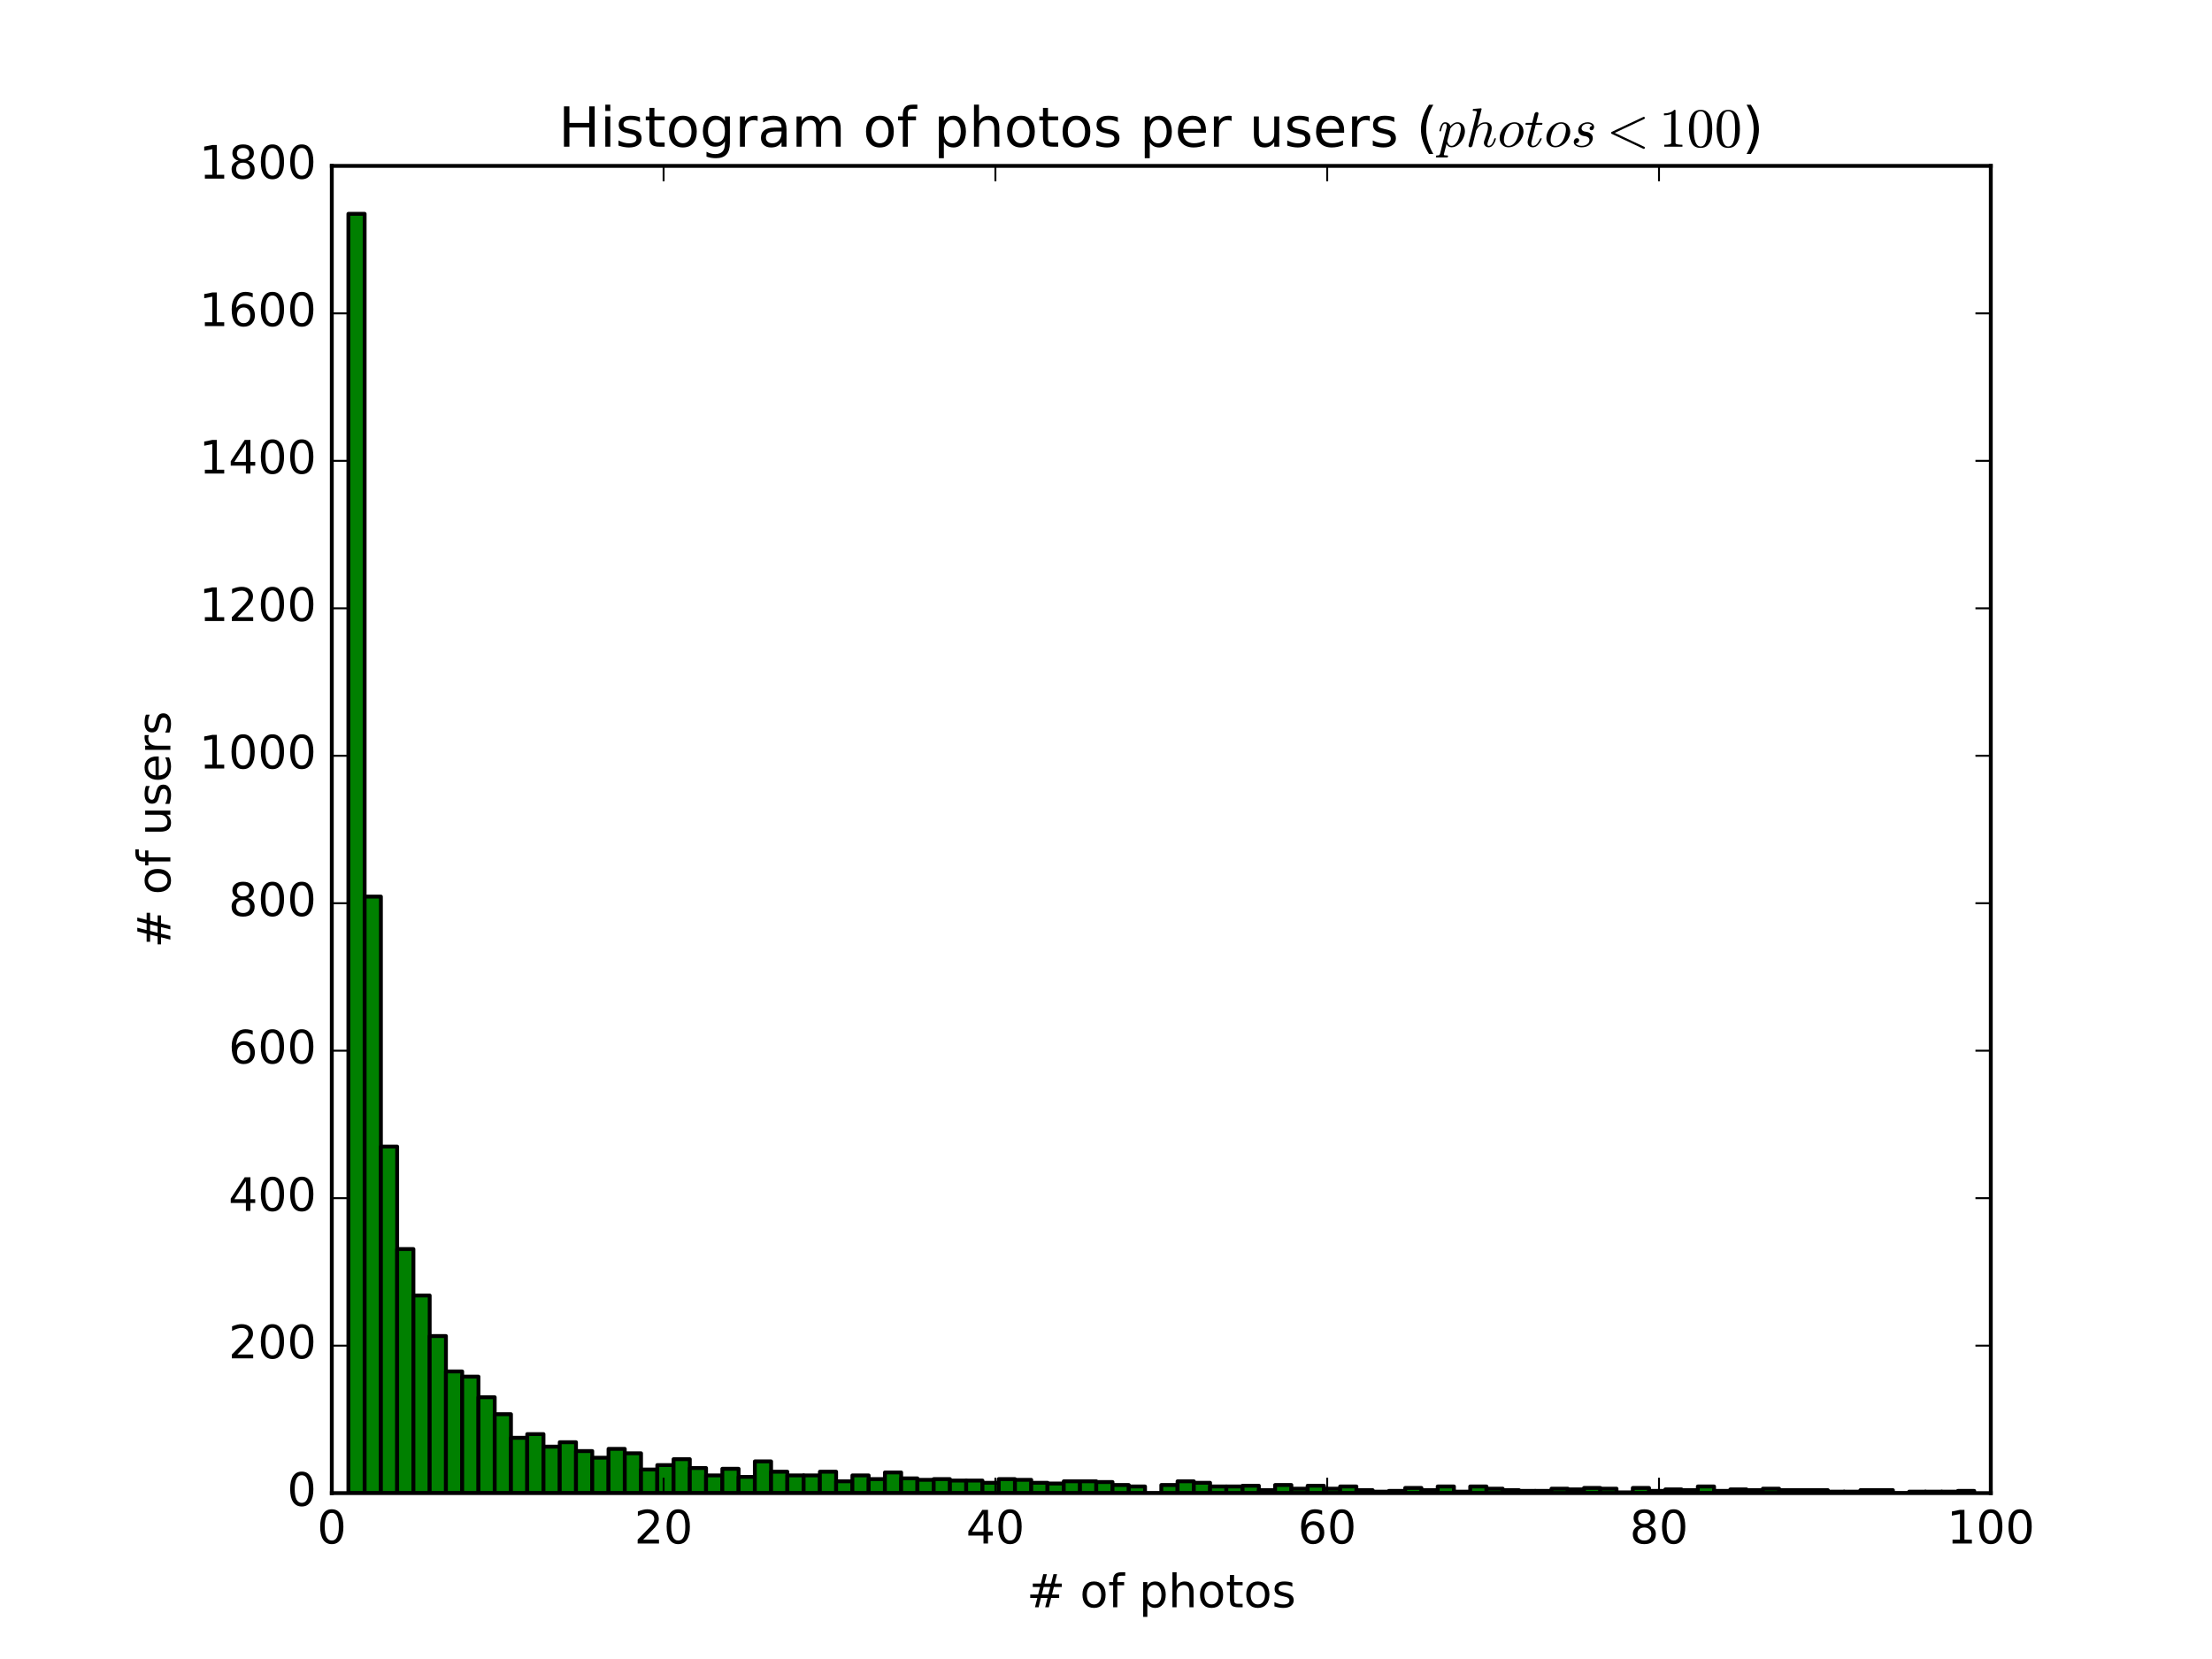 <?xml version="1.0" encoding="utf-8" standalone="no"?>
<!DOCTYPE svg PUBLIC "-//W3C//DTD SVG 1.1//EN"
  "http://www.w3.org/Graphics/SVG/1.1/DTD/svg11.dtd">
<!-- Created with matplotlib (http://matplotlib.org/) -->
<svg height="432pt" version="1.1" viewBox="0 0 576 432" width="576pt" xmlns="http://www.w3.org/2000/svg" xmlns:xlink="http://www.w3.org/1999/xlink">
 <defs>
  <style type="text/css">
*{stroke-linecap:butt;stroke-linejoin:round;stroke-miterlimit:100000;}
  </style>
 </defs>
 <g id="figure_1">
  <g id="patch_1">
   <path d="M 0 432 
L 576 432 
L 576 0 
L 0 0 
z
" style="fill:#ffffff;"/>
  </g>
  <g id="axes_1">
   <g id="patch_2">
    <path d="M 86.4 388.8 
L 518.4 388.8 
L 518.4 43.2 
L 86.4 43.2 
z
" style="fill:#ffffff;"/>
   </g>
   <g id="patch_3">
    <path clip-path="url(#p3c9c5bfeb9)" d="M 90.72 388.8 
L 94.954 388.8 
L 94.954 55.68 
L 90.72 55.68 
z
" style="fill:#008000;stroke:#000000;stroke-linejoin:miter;"/>
   </g>
   <g id="patch_4">
    <path clip-path="url(#p3c9c5bfeb9)" d="M 94.954 388.8 
L 99.187 388.8 
L 99.187 233.472 
L 94.954 233.472 
z
" style="fill:#008000;stroke:#000000;stroke-linejoin:miter;"/>
   </g>
   <g id="patch_5">
    <path clip-path="url(#p3c9c5bfeb9)" d="M 99.187 388.8 
L 103.421 388.8 
L 103.421 298.56 
L 99.187 298.56 
z
" style="fill:#008000;stroke:#000000;stroke-linejoin:miter;"/>
   </g>
   <g id="patch_6">
    <path clip-path="url(#p3c9c5bfeb9)" d="M 103.421 388.8 
L 107.654 388.8 
L 107.654 325.248 
L 103.421 325.248 
z
" style="fill:#008000;stroke:#000000;stroke-linejoin:miter;"/>
   </g>
   <g id="patch_7">
    <path clip-path="url(#p3c9c5bfeb9)" d="M 107.654 388.8 
L 111.888 388.8 
L 111.888 337.344 
L 107.654 337.344 
z
" style="fill:#008000;stroke:#000000;stroke-linejoin:miter;"/>
   </g>
   <g id="patch_8">
    <path clip-path="url(#p3c9c5bfeb9)" d="M 111.888 388.8 
L 116.122 388.8 
L 116.122 347.904 
L 111.888 347.904 
z
" style="fill:#008000;stroke:#000000;stroke-linejoin:miter;"/>
   </g>
   <g id="patch_9">
    <path clip-path="url(#p3c9c5bfeb9)" d="M 116.122 388.8 
L 120.355 388.8 
L 120.355 357.12 
L 116.122 357.12 
z
" style="fill:#008000;stroke:#000000;stroke-linejoin:miter;"/>
   </g>
   <g id="patch_10">
    <path clip-path="url(#p3c9c5bfeb9)" d="M 120.355 388.8 
L 124.589 388.8 
L 124.589 358.464 
L 120.355 358.464 
z
" style="fill:#008000;stroke:#000000;stroke-linejoin:miter;"/>
   </g>
   <g id="patch_11">
    <path clip-path="url(#p3c9c5bfeb9)" d="M 124.589 388.8 
L 128.822 388.8 
L 128.822 363.84 
L 124.589 363.84 
z
" style="fill:#008000;stroke:#000000;stroke-linejoin:miter;"/>
   </g>
   <g id="patch_12">
    <path clip-path="url(#p3c9c5bfeb9)" d="M 128.822 388.8 
L 133.056 388.8 
L 133.056 368.256 
L 128.822 368.256 
z
" style="fill:#008000;stroke:#000000;stroke-linejoin:miter;"/>
   </g>
   <g id="patch_13">
    <path clip-path="url(#p3c9c5bfeb9)" d="M 133.056 388.8 
L 137.29 388.8 
L 137.29 374.4 
L 133.056 374.4 
z
" style="fill:#008000;stroke:#000000;stroke-linejoin:miter;"/>
   </g>
   <g id="patch_14">
    <path clip-path="url(#p3c9c5bfeb9)" d="M 137.29 388.8 
L 141.523 388.8 
L 141.523 373.44 
L 137.29 373.44 
z
" style="fill:#008000;stroke:#000000;stroke-linejoin:miter;"/>
   </g>
   <g id="patch_15">
    <path clip-path="url(#p3c9c5bfeb9)" d="M 141.523 388.8 
L 145.757 388.8 
L 145.757 376.704 
L 141.523 376.704 
z
" style="fill:#008000;stroke:#000000;stroke-linejoin:miter;"/>
   </g>
   <g id="patch_16">
    <path clip-path="url(#p3c9c5bfeb9)" d="M 145.757 388.8 
L 149.99 388.8 
L 149.99 375.552 
L 145.757 375.552 
z
" style="fill:#008000;stroke:#000000;stroke-linejoin:miter;"/>
   </g>
   <g id="patch_17">
    <path clip-path="url(#p3c9c5bfeb9)" d="M 149.99 388.8 
L 154.224 388.8 
L 154.224 377.856 
L 149.99 377.856 
z
" style="fill:#008000;stroke:#000000;stroke-linejoin:miter;"/>
   </g>
   <g id="patch_18">
    <path clip-path="url(#p3c9c5bfeb9)" d="M 154.224 388.8 
L 158.458 388.8 
L 158.458 379.584 
L 154.224 379.584 
z
" style="fill:#008000;stroke:#000000;stroke-linejoin:miter;"/>
   </g>
   <g id="patch_19">
    <path clip-path="url(#p3c9c5bfeb9)" d="M 158.458 388.8 
L 162.691 388.8 
L 162.691 377.28 
L 158.458 377.28 
z
" style="fill:#008000;stroke:#000000;stroke-linejoin:miter;"/>
   </g>
   <g id="patch_20">
    <path clip-path="url(#p3c9c5bfeb9)" d="M 162.691 388.8 
L 166.925 388.8 
L 166.925 378.432 
L 162.691 378.432 
z
" style="fill:#008000;stroke:#000000;stroke-linejoin:miter;"/>
   </g>
   <g id="patch_21">
    <path clip-path="url(#p3c9c5bfeb9)" d="M 166.925 388.8 
L 171.158 388.8 
L 171.158 382.656 
L 166.925 382.656 
z
" style="fill:#008000;stroke:#000000;stroke-linejoin:miter;"/>
   </g>
   <g id="patch_22">
    <path clip-path="url(#p3c9c5bfeb9)" d="M 171.158 388.8 
L 175.392 388.8 
L 175.392 381.504 
L 171.158 381.504 
z
" style="fill:#008000;stroke:#000000;stroke-linejoin:miter;"/>
   </g>
   <g id="patch_23">
    <path clip-path="url(#p3c9c5bfeb9)" d="M 175.392 388.8 
L 179.626 388.8 
L 179.626 379.968 
L 175.392 379.968 
z
" style="fill:#008000;stroke:#000000;stroke-linejoin:miter;"/>
   </g>
   <g id="patch_24">
    <path clip-path="url(#p3c9c5bfeb9)" d="M 179.626 388.8 
L 183.859 388.8 
L 183.859 382.272 
L 179.626 382.272 
z
" style="fill:#008000;stroke:#000000;stroke-linejoin:miter;"/>
   </g>
   <g id="patch_25">
    <path clip-path="url(#p3c9c5bfeb9)" d="M 183.859 388.8 
L 188.093 388.8 
L 188.093 384.192 
L 183.859 384.192 
z
" style="fill:#008000;stroke:#000000;stroke-linejoin:miter;"/>
   </g>
   <g id="patch_26">
    <path clip-path="url(#p3c9c5bfeb9)" d="M 188.093 388.8 
L 192.326 388.8 
L 192.326 382.464 
L 188.093 382.464 
z
" style="fill:#008000;stroke:#000000;stroke-linejoin:miter;"/>
   </g>
   <g id="patch_27">
    <path clip-path="url(#p3c9c5bfeb9)" d="M 192.326 388.8 
L 196.56 388.8 
L 196.56 384.576 
L 192.326 384.576 
z
" style="fill:#008000;stroke:#000000;stroke-linejoin:miter;"/>
   </g>
   <g id="patch_28">
    <path clip-path="url(#p3c9c5bfeb9)" d="M 196.56 388.8 
L 200.794 388.8 
L 200.794 380.544 
L 196.56 380.544 
z
" style="fill:#008000;stroke:#000000;stroke-linejoin:miter;"/>
   </g>
   <g id="patch_29">
    <path clip-path="url(#p3c9c5bfeb9)" d="M 200.794 388.8 
L 205.027 388.8 
L 205.027 383.232 
L 200.794 383.232 
z
" style="fill:#008000;stroke:#000000;stroke-linejoin:miter;"/>
   </g>
   <g id="patch_30">
    <path clip-path="url(#p3c9c5bfeb9)" d="M 205.027 388.8 
L 209.261 388.8 
L 209.261 384.192 
L 205.027 384.192 
z
" style="fill:#008000;stroke:#000000;stroke-linejoin:miter;"/>
   </g>
   <g id="patch_31">
    <path clip-path="url(#p3c9c5bfeb9)" d="M 209.261 388.8 
L 213.494 388.8 
L 213.494 384.192 
L 209.261 384.192 
z
" style="fill:#008000;stroke:#000000;stroke-linejoin:miter;"/>
   </g>
   <g id="patch_32">
    <path clip-path="url(#p3c9c5bfeb9)" d="M 213.494 388.8 
L 217.728 388.8 
L 217.728 383.232 
L 213.494 383.232 
z
" style="fill:#008000;stroke:#000000;stroke-linejoin:miter;"/>
   </g>
   <g id="patch_33">
    <path clip-path="url(#p3c9c5bfeb9)" d="M 217.728 388.8 
L 221.962 388.8 
L 221.962 385.728 
L 217.728 385.728 
z
" style="fill:#008000;stroke:#000000;stroke-linejoin:miter;"/>
   </g>
   <g id="patch_34">
    <path clip-path="url(#p3c9c5bfeb9)" d="M 221.962 388.8 
L 226.195 388.8 
L 226.195 384.192 
L 221.962 384.192 
z
" style="fill:#008000;stroke:#000000;stroke-linejoin:miter;"/>
   </g>
   <g id="patch_35">
    <path clip-path="url(#p3c9c5bfeb9)" d="M 226.195 388.8 
L 230.429 388.8 
L 230.429 385.152 
L 226.195 385.152 
z
" style="fill:#008000;stroke:#000000;stroke-linejoin:miter;"/>
   </g>
   <g id="patch_36">
    <path clip-path="url(#p3c9c5bfeb9)" d="M 230.429 388.8 
L 234.662 388.8 
L 234.662 383.424 
L 230.429 383.424 
z
" style="fill:#008000;stroke:#000000;stroke-linejoin:miter;"/>
   </g>
   <g id="patch_37">
    <path clip-path="url(#p3c9c5bfeb9)" d="M 234.662 388.8 
L 238.896 388.8 
L 238.896 384.96 
L 234.662 384.96 
z
" style="fill:#008000;stroke:#000000;stroke-linejoin:miter;"/>
   </g>
   <g id="patch_38">
    <path clip-path="url(#p3c9c5bfeb9)" d="M 238.896 388.8 
L 243.13 388.8 
L 243.13 385.344 
L 238.896 385.344 
z
" style="fill:#008000;stroke:#000000;stroke-linejoin:miter;"/>
   </g>
   <g id="patch_39">
    <path clip-path="url(#p3c9c5bfeb9)" d="M 243.13 388.8 
L 247.363 388.8 
L 247.363 385.152 
L 243.13 385.152 
z
" style="fill:#008000;stroke:#000000;stroke-linejoin:miter;"/>
   </g>
   <g id="patch_40">
    <path clip-path="url(#p3c9c5bfeb9)" d="M 247.363 388.8 
L 251.597 388.8 
L 251.597 385.536 
L 247.363 385.536 
z
" style="fill:#008000;stroke:#000000;stroke-linejoin:miter;"/>
   </g>
   <g id="patch_41">
    <path clip-path="url(#p3c9c5bfeb9)" d="M 251.597 388.8 
L 255.83 388.8 
L 255.83 385.536 
L 251.597 385.536 
z
" style="fill:#008000;stroke:#000000;stroke-linejoin:miter;"/>
   </g>
   <g id="patch_42">
    <path clip-path="url(#p3c9c5bfeb9)" d="M 255.83 388.8 
L 260.064 388.8 
L 260.064 386.112 
L 255.83 386.112 
z
" style="fill:#008000;stroke:#000000;stroke-linejoin:miter;"/>
   </g>
   <g id="patch_43">
    <path clip-path="url(#p3c9c5bfeb9)" d="M 260.064 388.8 
L 264.298 388.8 
L 264.298 385.152 
L 260.064 385.152 
z
" style="fill:#008000;stroke:#000000;stroke-linejoin:miter;"/>
   </g>
   <g id="patch_44">
    <path clip-path="url(#p3c9c5bfeb9)" d="M 264.298 388.8 
L 268.531 388.8 
L 268.531 385.344 
L 264.298 385.344 
z
" style="fill:#008000;stroke:#000000;stroke-linejoin:miter;"/>
   </g>
   <g id="patch_45">
    <path clip-path="url(#p3c9c5bfeb9)" d="M 268.531 388.8 
L 272.765 388.8 
L 272.765 386.112 
L 268.531 386.112 
z
" style="fill:#008000;stroke:#000000;stroke-linejoin:miter;"/>
   </g>
   <g id="patch_46">
    <path clip-path="url(#p3c9c5bfeb9)" d="M 272.765 388.8 
L 276.998 388.8 
L 276.998 386.304 
L 272.765 386.304 
z
" style="fill:#008000;stroke:#000000;stroke-linejoin:miter;"/>
   </g>
   <g id="patch_47">
    <path clip-path="url(#p3c9c5bfeb9)" d="M 276.998 388.8 
L 281.232 388.8 
L 281.232 385.728 
L 276.998 385.728 
z
" style="fill:#008000;stroke:#000000;stroke-linejoin:miter;"/>
   </g>
   <g id="patch_48">
    <path clip-path="url(#p3c9c5bfeb9)" d="M 281.232 388.8 
L 285.466 388.8 
L 285.466 385.728 
L 281.232 385.728 
z
" style="fill:#008000;stroke:#000000;stroke-linejoin:miter;"/>
   </g>
   <g id="patch_49">
    <path clip-path="url(#p3c9c5bfeb9)" d="M 285.466 388.8 
L 289.699 388.8 
L 289.699 385.92 
L 285.466 385.92 
z
" style="fill:#008000;stroke:#000000;stroke-linejoin:miter;"/>
   </g>
   <g id="patch_50">
    <path clip-path="url(#p3c9c5bfeb9)" d="M 289.699 388.8 
L 293.933 388.8 
L 293.933 386.688 
L 289.699 386.688 
z
" style="fill:#008000;stroke:#000000;stroke-linejoin:miter;"/>
   </g>
   <g id="patch_51">
    <path clip-path="url(#p3c9c5bfeb9)" d="M 293.933 388.8 
L 298.166 388.8 
L 298.166 387.072 
L 293.933 387.072 
z
" style="fill:#008000;stroke:#000000;stroke-linejoin:miter;"/>
   </g>
   <g id="patch_52">
    <path clip-path="url(#p3c9c5bfeb9)" d="M 298.166 388.8 
L 302.4 388.8 
L 302.4 388.8 
L 298.166 388.8 
z
" style="fill:#008000;stroke:#000000;stroke-linejoin:miter;"/>
   </g>
   <g id="patch_53">
    <path clip-path="url(#p3c9c5bfeb9)" d="M 302.4 388.8 
L 306.634 388.8 
L 306.634 386.688 
L 302.4 386.688 
z
" style="fill:#008000;stroke:#000000;stroke-linejoin:miter;"/>
   </g>
   <g id="patch_54">
    <path clip-path="url(#p3c9c5bfeb9)" d="M 306.634 388.8 
L 310.867 388.8 
L 310.867 385.728 
L 306.634 385.728 
z
" style="fill:#008000;stroke:#000000;stroke-linejoin:miter;"/>
   </g>
   <g id="patch_55">
    <path clip-path="url(#p3c9c5bfeb9)" d="M 310.867 388.8 
L 315.101 388.8 
L 315.101 386.112 
L 310.867 386.112 
z
" style="fill:#008000;stroke:#000000;stroke-linejoin:miter;"/>
   </g>
   <g id="patch_56">
    <path clip-path="url(#p3c9c5bfeb9)" d="M 315.101 388.8 
L 319.334 388.8 
L 319.334 387.072 
L 315.101 387.072 
z
" style="fill:#008000;stroke:#000000;stroke-linejoin:miter;"/>
   </g>
   <g id="patch_57">
    <path clip-path="url(#p3c9c5bfeb9)" d="M 319.334 388.8 
L 323.568 388.8 
L 323.568 387.072 
L 319.334 387.072 
z
" style="fill:#008000;stroke:#000000;stroke-linejoin:miter;"/>
   </g>
   <g id="patch_58">
    <path clip-path="url(#p3c9c5bfeb9)" d="M 323.568 388.8 
L 327.802 388.8 
L 327.802 386.88 
L 323.568 386.88 
z
" style="fill:#008000;stroke:#000000;stroke-linejoin:miter;"/>
   </g>
   <g id="patch_59">
    <path clip-path="url(#p3c9c5bfeb9)" d="M 327.802 388.8 
L 332.035 388.8 
L 332.035 388.032 
L 327.802 388.032 
z
" style="fill:#008000;stroke:#000000;stroke-linejoin:miter;"/>
   </g>
   <g id="patch_60">
    <path clip-path="url(#p3c9c5bfeb9)" d="M 332.035 388.8 
L 336.269 388.8 
L 336.269 386.688 
L 332.035 386.688 
z
" style="fill:#008000;stroke:#000000;stroke-linejoin:miter;"/>
   </g>
   <g id="patch_61">
    <path clip-path="url(#p3c9c5bfeb9)" d="M 336.269 388.8 
L 340.502 388.8 
L 340.502 387.648 
L 336.269 387.648 
z
" style="fill:#008000;stroke:#000000;stroke-linejoin:miter;"/>
   </g>
   <g id="patch_62">
    <path clip-path="url(#p3c9c5bfeb9)" d="M 340.502 388.8 
L 344.736 388.8 
L 344.736 386.88 
L 340.502 386.88 
z
" style="fill:#008000;stroke:#000000;stroke-linejoin:miter;"/>
   </g>
   <g id="patch_63">
    <path clip-path="url(#p3c9c5bfeb9)" d="M 344.736 388.8 
L 348.97 388.8 
L 348.97 387.648 
L 344.736 387.648 
z
" style="fill:#008000;stroke:#000000;stroke-linejoin:miter;"/>
   </g>
   <g id="patch_64">
    <path clip-path="url(#p3c9c5bfeb9)" d="M 348.97 388.8 
L 353.203 388.8 
L 353.203 387.072 
L 348.97 387.072 
z
" style="fill:#008000;stroke:#000000;stroke-linejoin:miter;"/>
   </g>
   <g id="patch_65">
    <path clip-path="url(#p3c9c5bfeb9)" d="M 353.203 388.8 
L 357.437 388.8 
L 357.437 388.032 
L 353.203 388.032 
z
" style="fill:#008000;stroke:#000000;stroke-linejoin:miter;"/>
   </g>
   <g id="patch_66">
    <path clip-path="url(#p3c9c5bfeb9)" d="M 357.437 388.8 
L 361.67 388.8 
L 361.67 388.416 
L 357.437 388.416 
z
" style="fill:#008000;stroke:#000000;stroke-linejoin:miter;"/>
   </g>
   <g id="patch_67">
    <path clip-path="url(#p3c9c5bfeb9)" d="M 361.67 388.8 
L 365.904 388.8 
L 365.904 388.224 
L 361.67 388.224 
z
" style="fill:#008000;stroke:#000000;stroke-linejoin:miter;"/>
   </g>
   <g id="patch_68">
    <path clip-path="url(#p3c9c5bfeb9)" d="M 365.904 388.8 
L 370.138 388.8 
L 370.138 387.456 
L 365.904 387.456 
z
" style="fill:#008000;stroke:#000000;stroke-linejoin:miter;"/>
   </g>
   <g id="patch_69">
    <path clip-path="url(#p3c9c5bfeb9)" d="M 370.138 388.8 
L 374.371 388.8 
L 374.371 388.032 
L 370.138 388.032 
z
" style="fill:#008000;stroke:#000000;stroke-linejoin:miter;"/>
   </g>
   <g id="patch_70">
    <path clip-path="url(#p3c9c5bfeb9)" d="M 374.371 388.8 
L 378.605 388.8 
L 378.605 387.072 
L 374.371 387.072 
z
" style="fill:#008000;stroke:#000000;stroke-linejoin:miter;"/>
   </g>
   <g id="patch_71">
    <path clip-path="url(#p3c9c5bfeb9)" d="M 378.605 388.8 
L 382.838 388.8 
L 382.838 388.416 
L 378.605 388.416 
z
" style="fill:#008000;stroke:#000000;stroke-linejoin:miter;"/>
   </g>
   <g id="patch_72">
    <path clip-path="url(#p3c9c5bfeb9)" d="M 382.838 388.8 
L 387.072 388.8 
L 387.072 387.072 
L 382.838 387.072 
z
" style="fill:#008000;stroke:#000000;stroke-linejoin:miter;"/>
   </g>
   <g id="patch_73">
    <path clip-path="url(#p3c9c5bfeb9)" d="M 387.072 388.8 
L 391.306 388.8 
L 391.306 387.648 
L 387.072 387.648 
z
" style="fill:#008000;stroke:#000000;stroke-linejoin:miter;"/>
   </g>
   <g id="patch_74">
    <path clip-path="url(#p3c9c5bfeb9)" d="M 391.306 388.8 
L 395.539 388.8 
L 395.539 388.032 
L 391.306 388.032 
z
" style="fill:#008000;stroke:#000000;stroke-linejoin:miter;"/>
   </g>
   <g id="patch_75">
    <path clip-path="url(#p3c9c5bfeb9)" d="M 395.539 388.8 
L 399.773 388.8 
L 399.773 388.224 
L 395.539 388.224 
z
" style="fill:#008000;stroke:#000000;stroke-linejoin:miter;"/>
   </g>
   <g id="patch_76">
    <path clip-path="url(#p3c9c5bfeb9)" d="M 399.773 388.8 
L 404.006 388.8 
L 404.006 388.224 
L 399.773 388.224 
z
" style="fill:#008000;stroke:#000000;stroke-linejoin:miter;"/>
   </g>
   <g id="patch_77">
    <path clip-path="url(#p3c9c5bfeb9)" d="M 404.006 388.8 
L 408.24 388.8 
L 408.24 387.648 
L 404.006 387.648 
z
" style="fill:#008000;stroke:#000000;stroke-linejoin:miter;"/>
   </g>
   <g id="patch_78">
    <path clip-path="url(#p3c9c5bfeb9)" d="M 408.24 388.8 
L 412.474 388.8 
L 412.474 387.84 
L 408.24 387.84 
z
" style="fill:#008000;stroke:#000000;stroke-linejoin:miter;"/>
   </g>
   <g id="patch_79">
    <path clip-path="url(#p3c9c5bfeb9)" d="M 412.474 388.8 
L 416.707 388.8 
L 416.707 387.456 
L 412.474 387.456 
z
" style="fill:#008000;stroke:#000000;stroke-linejoin:miter;"/>
   </g>
   <g id="patch_80">
    <path clip-path="url(#p3c9c5bfeb9)" d="M 416.707 388.8 
L 420.941 388.8 
L 420.941 387.648 
L 416.707 387.648 
z
" style="fill:#008000;stroke:#000000;stroke-linejoin:miter;"/>
   </g>
   <g id="patch_81">
    <path clip-path="url(#p3c9c5bfeb9)" d="M 420.941 388.8 
L 425.174 388.8 
L 425.174 388.608 
L 420.941 388.608 
z
" style="fill:#008000;stroke:#000000;stroke-linejoin:miter;"/>
   </g>
   <g id="patch_82">
    <path clip-path="url(#p3c9c5bfeb9)" d="M 425.174 388.8 
L 429.408 388.8 
L 429.408 387.456 
L 425.174 387.456 
z
" style="fill:#008000;stroke:#000000;stroke-linejoin:miter;"/>
   </g>
   <g id="patch_83">
    <path clip-path="url(#p3c9c5bfeb9)" d="M 429.408 388.8 
L 433.642 388.8 
L 433.642 388.224 
L 429.408 388.224 
z
" style="fill:#008000;stroke:#000000;stroke-linejoin:miter;"/>
   </g>
   <g id="patch_84">
    <path clip-path="url(#p3c9c5bfeb9)" d="M 433.642 388.8 
L 437.875 388.8 
L 437.875 387.84 
L 433.642 387.84 
z
" style="fill:#008000;stroke:#000000;stroke-linejoin:miter;"/>
   </g>
   <g id="patch_85">
    <path clip-path="url(#p3c9c5bfeb9)" d="M 437.875 388.8 
L 442.109 388.8 
L 442.109 388.032 
L 437.875 388.032 
z
" style="fill:#008000;stroke:#000000;stroke-linejoin:miter;"/>
   </g>
   <g id="patch_86">
    <path clip-path="url(#p3c9c5bfeb9)" d="M 442.109 388.8 
L 446.342 388.8 
L 446.342 387.072 
L 442.109 387.072 
z
" style="fill:#008000;stroke:#000000;stroke-linejoin:miter;"/>
   </g>
   <g id="patch_87">
    <path clip-path="url(#p3c9c5bfeb9)" d="M 446.342 388.8 
L 450.576 388.8 
L 450.576 388.224 
L 446.342 388.224 
z
" style="fill:#008000;stroke:#000000;stroke-linejoin:miter;"/>
   </g>
   <g id="patch_88">
    <path clip-path="url(#p3c9c5bfeb9)" d="M 450.576 388.8 
L 454.81 388.8 
L 454.81 387.84 
L 450.576 387.84 
z
" style="fill:#008000;stroke:#000000;stroke-linejoin:miter;"/>
   </g>
   <g id="patch_89">
    <path clip-path="url(#p3c9c5bfeb9)" d="M 454.81 388.8 
L 459.043 388.8 
L 459.043 388.032 
L 454.81 388.032 
z
" style="fill:#008000;stroke:#000000;stroke-linejoin:miter;"/>
   </g>
   <g id="patch_90">
    <path clip-path="url(#p3c9c5bfeb9)" d="M 459.043 388.8 
L 463.277 388.8 
L 463.277 387.648 
L 459.043 387.648 
z
" style="fill:#008000;stroke:#000000;stroke-linejoin:miter;"/>
   </g>
   <g id="patch_91">
    <path clip-path="url(#p3c9c5bfeb9)" d="M 463.277 388.8 
L 467.51 388.8 
L 467.51 388.032 
L 463.277 388.032 
z
" style="fill:#008000;stroke:#000000;stroke-linejoin:miter;"/>
   </g>
   <g id="patch_92">
    <path clip-path="url(#p3c9c5bfeb9)" d="M 467.51 388.8 
L 471.744 388.8 
L 471.744 388.032 
L 467.51 388.032 
z
" style="fill:#008000;stroke:#000000;stroke-linejoin:miter;"/>
   </g>
   <g id="patch_93">
    <path clip-path="url(#p3c9c5bfeb9)" d="M 471.744 388.8 
L 475.978 388.8 
L 475.978 388.032 
L 471.744 388.032 
z
" style="fill:#008000;stroke:#000000;stroke-linejoin:miter;"/>
   </g>
   <g id="patch_94">
    <path clip-path="url(#p3c9c5bfeb9)" d="M 475.978 388.8 
L 480.211 388.8 
L 480.211 388.416 
L 475.978 388.416 
z
" style="fill:#008000;stroke:#000000;stroke-linejoin:miter;"/>
   </g>
   <g id="patch_95">
    <path clip-path="url(#p3c9c5bfeb9)" d="M 480.211 388.8 
L 484.445 388.8 
L 484.445 388.416 
L 480.211 388.416 
z
" style="fill:#008000;stroke:#000000;stroke-linejoin:miter;"/>
   </g>
   <g id="patch_96">
    <path clip-path="url(#p3c9c5bfeb9)" d="M 484.445 388.8 
L 488.678 388.8 
L 488.678 388.032 
L 484.445 388.032 
z
" style="fill:#008000;stroke:#000000;stroke-linejoin:miter;"/>
   </g>
   <g id="patch_97">
    <path clip-path="url(#p3c9c5bfeb9)" d="M 488.678 388.8 
L 492.912 388.8 
L 492.912 388.032 
L 488.678 388.032 
z
" style="fill:#008000;stroke:#000000;stroke-linejoin:miter;"/>
   </g>
   <g id="patch_98">
    <path clip-path="url(#p3c9c5bfeb9)" d="M 492.912 388.8 
L 497.146 388.8 
L 497.146 388.8 
L 492.912 388.8 
z
" style="fill:#008000;stroke:#000000;stroke-linejoin:miter;"/>
   </g>
   <g id="patch_99">
    <path clip-path="url(#p3c9c5bfeb9)" d="M 497.146 388.8 
L 501.379 388.8 
L 501.379 388.416 
L 497.146 388.416 
z
" style="fill:#008000;stroke:#000000;stroke-linejoin:miter;"/>
   </g>
   <g id="patch_100">
    <path clip-path="url(#p3c9c5bfeb9)" d="M 501.379 388.8 
L 505.613 388.8 
L 505.613 388.416 
L 501.379 388.416 
z
" style="fill:#008000;stroke:#000000;stroke-linejoin:miter;"/>
   </g>
   <g id="patch_101">
    <path clip-path="url(#p3c9c5bfeb9)" d="M 505.613 388.8 
L 509.846 388.8 
L 509.846 388.416 
L 505.613 388.416 
z
" style="fill:#008000;stroke:#000000;stroke-linejoin:miter;"/>
   </g>
   <g id="patch_102">
    <path clip-path="url(#p3c9c5bfeb9)" d="M 509.846 388.8 
L 514.08 388.8 
L 514.08 388.224 
L 509.846 388.224 
z
" style="fill:#008000;stroke:#000000;stroke-linejoin:miter;"/>
   </g>
   <g id="patch_103">
    <path d="M 518.4 388.8 
L 518.4 43.2 
" style="fill:none;stroke:#000000;stroke-linecap:square;stroke-linejoin:miter;"/>
   </g>
   <g id="patch_104">
    <path d="M 86.4 43.2 
L 518.4 43.2 
" style="fill:none;stroke:#000000;stroke-linecap:square;stroke-linejoin:miter;"/>
   </g>
   <g id="patch_105">
    <path d="M 86.4 388.8 
L 86.4 43.2 
" style="fill:none;stroke:#000000;stroke-linecap:square;stroke-linejoin:miter;"/>
   </g>
   <g id="patch_106">
    <path d="M 86.4 388.8 
L 518.4 388.8 
" style="fill:none;stroke:#000000;stroke-linecap:square;stroke-linejoin:miter;"/>
   </g>
   <g id="matplotlib.axis_1">
    <g id="xtick_1">
     <g id="line2d_1">
      <defs>
       <path d="M 0 0 
L 0 -4 
" id="mc0be11e7e9" style="stroke:#000000;stroke-width:0.5;"/>
      </defs>
      <g>
       <use style="stroke:#000000;stroke-width:0.5;" x="86.4" xlink:href="#mc0be11e7e9" y="388.8"/>
      </g>
     </g>
     <g id="line2d_2">
      <defs>
       <path d="M 0 0 
L 0 4 
" id="mf539ebfd21" style="stroke:#000000;stroke-width:0.5;"/>
      </defs>
      <g>
       <use style="stroke:#000000;stroke-width:0.5;" x="86.4" xlink:href="#mf539ebfd21" y="43.2"/>
      </g>
     </g>
     <g id="text_1">
      <!-- 0 -->
      <defs>
       <path d="M 31.781 66.406 
Q 24.172 66.406 20.328 58.906 
Q 16.5 51.422 16.5 36.375 
Q 16.5 21.391 20.328 13.891 
Q 24.172 6.391 31.781 6.391 
Q 39.453 6.391 43.281 13.891 
Q 47.125 21.391 47.125 36.375 
Q 47.125 51.422 43.281 58.906 
Q 39.453 66.406 31.781 66.406 
M 31.781 74.219 
Q 44.047 74.219 50.516 64.516 
Q 56.984 54.828 56.984 36.375 
Q 56.984 17.969 50.516 8.266 
Q 44.047 -1.422 31.781 -1.422 
Q 19.531 -1.422 13.062 8.266 
Q 6.594 17.969 6.594 36.375 
Q 6.594 54.828 13.062 64.516 
Q 19.531 74.219 31.781 74.219 
" id="BitstreamVeraSans-Roman-30"/>
      </defs>
      <g transform="translate(82.582 401.918)scale(0.12 -0.12)">
       <use xlink:href="#BitstreamVeraSans-Roman-30"/>
      </g>
     </g>
    </g>
    <g id="xtick_2">
     <g id="line2d_3">
      <g>
       <use style="stroke:#000000;stroke-width:0.5;" x="172.8" xlink:href="#mc0be11e7e9" y="388.8"/>
      </g>
     </g>
     <g id="line2d_4">
      <g>
       <use style="stroke:#000000;stroke-width:0.5;" x="172.8" xlink:href="#mf539ebfd21" y="43.2"/>
      </g>
     </g>
     <g id="text_2">
      <!-- 20 -->
      <defs>
       <path d="M 19.188 8.297 
L 53.609 8.297 
L 53.609 0 
L 7.328 0 
L 7.328 8.297 
Q 12.938 14.109 22.625 23.891 
Q 32.328 33.688 34.812 36.531 
Q 39.547 41.844 41.422 45.531 
Q 43.312 49.219 43.312 52.781 
Q 43.312 58.594 39.234 62.25 
Q 35.156 65.922 28.609 65.922 
Q 23.969 65.922 18.812 64.312 
Q 13.672 62.703 7.812 59.422 
L 7.812 69.391 
Q 13.766 71.781 18.938 73 
Q 24.125 74.219 28.422 74.219 
Q 39.75 74.219 46.484 68.547 
Q 53.219 62.891 53.219 53.422 
Q 53.219 48.922 51.531 44.891 
Q 49.859 40.875 45.406 35.406 
Q 44.188 33.984 37.641 27.219 
Q 31.109 20.453 19.188 8.297 
" id="BitstreamVeraSans-Roman-32"/>
      </defs>
      <g transform="translate(165.165 401.918)scale(0.12 -0.12)">
       <use xlink:href="#BitstreamVeraSans-Roman-32"/>
       <use x="63.623" xlink:href="#BitstreamVeraSans-Roman-30"/>
      </g>
     </g>
    </g>
    <g id="xtick_3">
     <g id="line2d_5">
      <g>
       <use style="stroke:#000000;stroke-width:0.5;" x="259.2" xlink:href="#mc0be11e7e9" y="388.8"/>
      </g>
     </g>
     <g id="line2d_6">
      <g>
       <use style="stroke:#000000;stroke-width:0.5;" x="259.2" xlink:href="#mf539ebfd21" y="43.2"/>
      </g>
     </g>
     <g id="text_3">
      <!-- 40 -->
      <defs>
       <path d="M 37.797 64.312 
L 12.891 25.391 
L 37.797 25.391 
z
M 35.203 72.906 
L 47.609 72.906 
L 47.609 25.391 
L 58.016 25.391 
L 58.016 17.188 
L 47.609 17.188 
L 47.609 0 
L 37.797 0 
L 37.797 17.188 
L 4.891 17.188 
L 4.891 26.703 
z
" id="BitstreamVeraSans-Roman-34"/>
      </defs>
      <g transform="translate(251.565 401.918)scale(0.12 -0.12)">
       <use xlink:href="#BitstreamVeraSans-Roman-34"/>
       <use x="63.623" xlink:href="#BitstreamVeraSans-Roman-30"/>
      </g>
     </g>
    </g>
    <g id="xtick_4">
     <g id="line2d_7">
      <g>
       <use style="stroke:#000000;stroke-width:0.5;" x="345.6" xlink:href="#mc0be11e7e9" y="388.8"/>
      </g>
     </g>
     <g id="line2d_8">
      <g>
       <use style="stroke:#000000;stroke-width:0.5;" x="345.6" xlink:href="#mf539ebfd21" y="43.2"/>
      </g>
     </g>
     <g id="text_4">
      <!-- 60 -->
      <defs>
       <path d="M 33.016 40.375 
Q 26.375 40.375 22.484 35.828 
Q 18.609 31.297 18.609 23.391 
Q 18.609 15.531 22.484 10.953 
Q 26.375 6.391 33.016 6.391 
Q 39.656 6.391 43.531 10.953 
Q 47.406 15.531 47.406 23.391 
Q 47.406 31.297 43.531 35.828 
Q 39.656 40.375 33.016 40.375 
M 52.594 71.297 
L 52.594 62.312 
Q 48.875 64.062 45.094 64.984 
Q 41.312 65.922 37.594 65.922 
Q 27.828 65.922 22.672 59.328 
Q 17.531 52.734 16.797 39.406 
Q 19.672 43.656 24.016 45.922 
Q 28.375 48.188 33.594 48.188 
Q 44.578 48.188 50.953 41.516 
Q 57.328 34.859 57.328 23.391 
Q 57.328 12.156 50.688 5.359 
Q 44.047 -1.422 33.016 -1.422 
Q 20.359 -1.422 13.672 8.266 
Q 6.984 17.969 6.984 36.375 
Q 6.984 53.656 15.188 63.938 
Q 23.391 74.219 37.203 74.219 
Q 40.922 74.219 44.703 73.484 
Q 48.484 72.75 52.594 71.297 
" id="BitstreamVeraSans-Roman-36"/>
      </defs>
      <g transform="translate(337.965 401.918)scale(0.12 -0.12)">
       <use xlink:href="#BitstreamVeraSans-Roman-36"/>
       <use x="63.623" xlink:href="#BitstreamVeraSans-Roman-30"/>
      </g>
     </g>
    </g>
    <g id="xtick_5">
     <g id="line2d_9">
      <g>
       <use style="stroke:#000000;stroke-width:0.5;" x="432.0" xlink:href="#mc0be11e7e9" y="388.8"/>
      </g>
     </g>
     <g id="line2d_10">
      <g>
       <use style="stroke:#000000;stroke-width:0.5;" x="432.0" xlink:href="#mf539ebfd21" y="43.2"/>
      </g>
     </g>
     <g id="text_5">
      <!-- 80 -->
      <defs>
       <path d="M 31.781 34.625 
Q 24.75 34.625 20.719 30.859 
Q 16.703 27.094 16.703 20.516 
Q 16.703 13.922 20.719 10.156 
Q 24.75 6.391 31.781 6.391 
Q 38.812 6.391 42.859 10.172 
Q 46.922 13.969 46.922 20.516 
Q 46.922 27.094 42.891 30.859 
Q 38.875 34.625 31.781 34.625 
M 21.922 38.812 
Q 15.578 40.375 12.031 44.719 
Q 8.5 49.078 8.5 55.328 
Q 8.5 64.062 14.719 69.141 
Q 20.953 74.219 31.781 74.219 
Q 42.672 74.219 48.875 69.141 
Q 55.078 64.062 55.078 55.328 
Q 55.078 49.078 51.531 44.719 
Q 48 40.375 41.703 38.812 
Q 48.828 37.156 52.797 32.312 
Q 56.781 27.484 56.781 20.516 
Q 56.781 9.906 50.312 4.234 
Q 43.844 -1.422 31.781 -1.422 
Q 19.734 -1.422 13.25 4.234 
Q 6.781 9.906 6.781 20.516 
Q 6.781 27.484 10.781 32.312 
Q 14.797 37.156 21.922 38.812 
M 18.312 54.391 
Q 18.312 48.734 21.844 45.562 
Q 25.391 42.391 31.781 42.391 
Q 38.141 42.391 41.719 45.562 
Q 45.312 48.734 45.312 54.391 
Q 45.312 60.062 41.719 63.234 
Q 38.141 66.406 31.781 66.406 
Q 25.391 66.406 21.844 63.234 
Q 18.312 60.062 18.312 54.391 
" id="BitstreamVeraSans-Roman-38"/>
      </defs>
      <g transform="translate(424.365 401.918)scale(0.12 -0.12)">
       <use xlink:href="#BitstreamVeraSans-Roman-38"/>
       <use x="63.623" xlink:href="#BitstreamVeraSans-Roman-30"/>
      </g>
     </g>
    </g>
    <g id="xtick_6">
     <g id="line2d_11">
      <g>
       <use style="stroke:#000000;stroke-width:0.5;" x="518.4" xlink:href="#mc0be11e7e9" y="388.8"/>
      </g>
     </g>
     <g id="line2d_12">
      <g>
       <use style="stroke:#000000;stroke-width:0.5;" x="518.4" xlink:href="#mf539ebfd21" y="43.2"/>
      </g>
     </g>
     <g id="text_6">
      <!-- 100 -->
      <defs>
       <path d="M 12.406 8.297 
L 28.516 8.297 
L 28.516 63.922 
L 10.984 60.406 
L 10.984 69.391 
L 28.422 72.906 
L 38.281 72.906 
L 38.281 8.297 
L 54.391 8.297 
L 54.391 0 
L 12.406 0 
z
" id="BitstreamVeraSans-Roman-31"/>
      </defs>
      <g transform="translate(506.947 401.918)scale(0.12 -0.12)">
       <use xlink:href="#BitstreamVeraSans-Roman-31"/>
       <use x="63.623" xlink:href="#BitstreamVeraSans-Roman-30"/>
       <use x="127.246" xlink:href="#BitstreamVeraSans-Roman-30"/>
      </g>
     </g>
    </g>
    <g id="text_7">
     <!-- # of photos -->
     <defs>
      <path d="M 18.312 70.219 
L 18.312 54.688 
L 36.812 54.688 
L 36.812 47.703 
L 18.312 47.703 
L 18.312 18.016 
Q 18.312 11.328 20.141 9.422 
Q 21.969 7.516 27.594 7.516 
L 36.812 7.516 
L 36.812 0 
L 27.594 0 
Q 17.188 0 13.234 3.875 
Q 9.281 7.766 9.281 18.016 
L 9.281 47.703 
L 2.688 47.703 
L 2.688 54.688 
L 9.281 54.688 
L 9.281 70.219 
z
" id="BitstreamVeraSans-Roman-74"/>
      <path d="M 37.109 75.984 
L 37.109 68.5 
L 28.516 68.5 
Q 23.688 68.5 21.797 66.547 
Q 19.922 64.594 19.922 59.516 
L 19.922 54.688 
L 34.719 54.688 
L 34.719 47.703 
L 19.922 47.703 
L 19.922 0 
L 10.891 0 
L 10.891 47.703 
L 2.297 47.703 
L 2.297 54.688 
L 10.891 54.688 
L 10.891 58.5 
Q 10.891 67.625 15.141 71.797 
Q 19.391 75.984 28.609 75.984 
z
" id="BitstreamVeraSans-Roman-66"/>
      <path d="M 44.281 53.078 
L 44.281 44.578 
Q 40.484 46.531 36.375 47.5 
Q 32.281 48.484 27.875 48.484 
Q 21.188 48.484 17.844 46.438 
Q 14.5 44.391 14.5 40.281 
Q 14.5 37.156 16.891 35.375 
Q 19.281 33.594 26.516 31.984 
L 29.594 31.297 
Q 39.156 29.25 43.188 25.516 
Q 47.219 21.781 47.219 15.094 
Q 47.219 7.469 41.188 3.016 
Q 35.156 -1.422 24.609 -1.422 
Q 20.219 -1.422 15.453 -0.562 
Q 10.688 0.297 5.422 2 
L 5.422 11.281 
Q 10.406 8.688 15.234 7.391 
Q 20.062 6.109 24.812 6.109 
Q 31.156 6.109 34.562 8.281 
Q 37.984 10.453 37.984 14.406 
Q 37.984 18.062 35.516 20.016 
Q 33.062 21.969 24.703 23.781 
L 21.578 24.516 
Q 13.234 26.266 9.516 29.906 
Q 5.812 33.547 5.812 39.891 
Q 5.812 47.609 11.281 51.797 
Q 16.75 56 26.812 56 
Q 31.781 56 36.172 55.266 
Q 40.578 54.547 44.281 53.078 
" id="BitstreamVeraSans-Roman-73"/>
      <path d="M 54.891 33.016 
L 54.891 0 
L 45.906 0 
L 45.906 32.719 
Q 45.906 40.484 42.875 44.328 
Q 39.844 48.188 33.797 48.188 
Q 26.516 48.188 22.312 43.547 
Q 18.109 38.922 18.109 30.906 
L 18.109 0 
L 9.078 0 
L 9.078 75.984 
L 18.109 75.984 
L 18.109 46.188 
Q 21.344 51.125 25.703 53.562 
Q 30.078 56 35.797 56 
Q 45.219 56 50.047 50.172 
Q 54.891 44.344 54.891 33.016 
" id="BitstreamVeraSans-Roman-68"/>
      <path id="BitstreamVeraSans-Roman-20"/>
      <path d="M 30.609 48.391 
Q 23.391 48.391 19.188 42.75 
Q 14.984 37.109 14.984 27.297 
Q 14.984 17.484 19.156 11.844 
Q 23.344 6.203 30.609 6.203 
Q 37.797 6.203 41.984 11.859 
Q 46.188 17.531 46.188 27.297 
Q 46.188 37.016 41.984 42.703 
Q 37.797 48.391 30.609 48.391 
M 30.609 56 
Q 42.328 56 49.016 48.375 
Q 55.719 40.766 55.719 27.297 
Q 55.719 13.875 49.016 6.219 
Q 42.328 -1.422 30.609 -1.422 
Q 18.844 -1.422 12.172 6.219 
Q 5.516 13.875 5.516 27.297 
Q 5.516 40.766 12.172 48.375 
Q 18.844 56 30.609 56 
" id="BitstreamVeraSans-Roman-6f"/>
      <path d="M 51.125 44 
L 36.922 44 
L 32.812 27.688 
L 47.125 27.688 
z
M 43.797 71.781 
L 38.719 51.516 
L 52.984 51.516 
L 58.109 71.781 
L 65.922 71.781 
L 60.891 51.516 
L 76.125 51.516 
L 76.125 44 
L 58.984 44 
L 54.984 27.688 
L 70.516 27.688 
L 70.516 20.219 
L 53.078 20.219 
L 48 0 
L 40.188 0 
L 45.219 20.219 
L 30.906 20.219 
L 25.875 0 
L 18.016 0 
L 23.094 20.219 
L 7.719 20.219 
L 7.719 27.688 
L 24.906 27.688 
L 29 44 
L 13.281 44 
L 13.281 51.516 
L 30.906 51.516 
L 35.891 71.781 
z
" id="BitstreamVeraSans-Roman-23"/>
      <path d="M 18.109 8.203 
L 18.109 -20.797 
L 9.078 -20.797 
L 9.078 54.688 
L 18.109 54.688 
L 18.109 46.391 
Q 20.953 51.266 25.266 53.625 
Q 29.594 56 35.594 56 
Q 45.562 56 51.781 48.094 
Q 58.016 40.188 58.016 27.297 
Q 58.016 14.406 51.781 6.484 
Q 45.562 -1.422 35.594 -1.422 
Q 29.594 -1.422 25.266 0.953 
Q 20.953 3.328 18.109 8.203 
M 48.688 27.297 
Q 48.688 37.203 44.609 42.844 
Q 40.531 48.484 33.406 48.484 
Q 26.266 48.484 22.188 42.844 
Q 18.109 37.203 18.109 27.297 
Q 18.109 17.391 22.188 11.75 
Q 26.266 6.109 33.406 6.109 
Q 40.531 6.109 44.609 11.75 
Q 48.688 17.391 48.688 27.297 
" id="BitstreamVeraSans-Roman-70"/>
     </defs>
     <g transform="translate(267.343 418.532)scale(0.12 -0.12)">
      <use xlink:href="#BitstreamVeraSans-Roman-23"/>
      <use x="83.789" xlink:href="#BitstreamVeraSans-Roman-20"/>
      <use x="115.576" xlink:href="#BitstreamVeraSans-Roman-6f"/>
      <use x="176.758" xlink:href="#BitstreamVeraSans-Roman-66"/>
      <use x="211.963" xlink:href="#BitstreamVeraSans-Roman-20"/>
      <use x="243.75" xlink:href="#BitstreamVeraSans-Roman-70"/>
      <use x="307.227" xlink:href="#BitstreamVeraSans-Roman-68"/>
      <use x="370.605" xlink:href="#BitstreamVeraSans-Roman-6f"/>
      <use x="431.787" xlink:href="#BitstreamVeraSans-Roman-74"/>
      <use x="470.996" xlink:href="#BitstreamVeraSans-Roman-6f"/>
      <use x="532.178" xlink:href="#BitstreamVeraSans-Roman-73"/>
     </g>
    </g>
   </g>
   <g id="matplotlib.axis_2">
    <g id="ytick_1">
     <g id="line2d_13">
      <defs>
       <path d="M 0 0 
L 4 0 
" id="m2281d224ac" style="stroke:#000000;stroke-width:0.5;"/>
      </defs>
      <g>
       <use style="stroke:#000000;stroke-width:0.5;" x="86.4" xlink:href="#m2281d224ac" y="388.8"/>
      </g>
     </g>
     <g id="line2d_14">
      <defs>
       <path d="M 0 0 
L -4 0 
" id="m0b2be40a50" style="stroke:#000000;stroke-width:0.5;"/>
      </defs>
      <g>
       <use style="stroke:#000000;stroke-width:0.5;" x="518.4" xlink:href="#m0b2be40a50" y="388.8"/>
      </g>
     </g>
     <g id="text_8">
      <!-- 0 -->
      <g transform="translate(74.765 392.111)scale(0.12 -0.12)">
       <use xlink:href="#BitstreamVeraSans-Roman-30"/>
      </g>
     </g>
    </g>
    <g id="ytick_2">
     <g id="line2d_15">
      <g>
       <use style="stroke:#000000;stroke-width:0.5;" x="86.4" xlink:href="#m2281d224ac" y="350.4"/>
      </g>
     </g>
     <g id="line2d_16">
      <g>
       <use style="stroke:#000000;stroke-width:0.5;" x="518.4" xlink:href="#m0b2be40a50" y="350.4"/>
      </g>
     </g>
     <g id="text_9">
      <!-- 200 -->
      <g transform="translate(59.495 353.711)scale(0.12 -0.12)">
       <use xlink:href="#BitstreamVeraSans-Roman-32"/>
       <use x="63.623" xlink:href="#BitstreamVeraSans-Roman-30"/>
       <use x="127.246" xlink:href="#BitstreamVeraSans-Roman-30"/>
      </g>
     </g>
    </g>
    <g id="ytick_3">
     <g id="line2d_17">
      <g>
       <use style="stroke:#000000;stroke-width:0.5;" x="86.4" xlink:href="#m2281d224ac" y="312.0"/>
      </g>
     </g>
     <g id="line2d_18">
      <g>
       <use style="stroke:#000000;stroke-width:0.5;" x="518.4" xlink:href="#m0b2be40a50" y="312.0"/>
      </g>
     </g>
     <g id="text_10">
      <!-- 400 -->
      <g transform="translate(59.495 315.311)scale(0.12 -0.12)">
       <use xlink:href="#BitstreamVeraSans-Roman-34"/>
       <use x="63.623" xlink:href="#BitstreamVeraSans-Roman-30"/>
       <use x="127.246" xlink:href="#BitstreamVeraSans-Roman-30"/>
      </g>
     </g>
    </g>
    <g id="ytick_4">
     <g id="line2d_19">
      <g>
       <use style="stroke:#000000;stroke-width:0.5;" x="86.4" xlink:href="#m2281d224ac" y="273.6"/>
      </g>
     </g>
     <g id="line2d_20">
      <g>
       <use style="stroke:#000000;stroke-width:0.5;" x="518.4" xlink:href="#m0b2be40a50" y="273.6"/>
      </g>
     </g>
     <g id="text_11">
      <!-- 600 -->
      <g transform="translate(59.495 276.911)scale(0.12 -0.12)">
       <use xlink:href="#BitstreamVeraSans-Roman-36"/>
       <use x="63.623" xlink:href="#BitstreamVeraSans-Roman-30"/>
       <use x="127.246" xlink:href="#BitstreamVeraSans-Roman-30"/>
      </g>
     </g>
    </g>
    <g id="ytick_5">
     <g id="line2d_21">
      <g>
       <use style="stroke:#000000;stroke-width:0.5;" x="86.4" xlink:href="#m2281d224ac" y="235.2"/>
      </g>
     </g>
     <g id="line2d_22">
      <g>
       <use style="stroke:#000000;stroke-width:0.5;" x="518.4" xlink:href="#m0b2be40a50" y="235.2"/>
      </g>
     </g>
     <g id="text_12">
      <!-- 800 -->
      <g transform="translate(59.495 238.511)scale(0.12 -0.12)">
       <use xlink:href="#BitstreamVeraSans-Roman-38"/>
       <use x="63.623" xlink:href="#BitstreamVeraSans-Roman-30"/>
       <use x="127.246" xlink:href="#BitstreamVeraSans-Roman-30"/>
      </g>
     </g>
    </g>
    <g id="ytick_6">
     <g id="line2d_23">
      <g>
       <use style="stroke:#000000;stroke-width:0.5;" x="86.4" xlink:href="#m2281d224ac" y="196.8"/>
      </g>
     </g>
     <g id="line2d_24">
      <g>
       <use style="stroke:#000000;stroke-width:0.5;" x="518.4" xlink:href="#m0b2be40a50" y="196.8"/>
      </g>
     </g>
     <g id="text_13">
      <!-- 1000 -->
      <g transform="translate(51.86 200.111)scale(0.12 -0.12)">
       <use xlink:href="#BitstreamVeraSans-Roman-31"/>
       <use x="63.623" xlink:href="#BitstreamVeraSans-Roman-30"/>
       <use x="127.246" xlink:href="#BitstreamVeraSans-Roman-30"/>
       <use x="190.869" xlink:href="#BitstreamVeraSans-Roman-30"/>
      </g>
     </g>
    </g>
    <g id="ytick_7">
     <g id="line2d_25">
      <g>
       <use style="stroke:#000000;stroke-width:0.5;" x="86.4" xlink:href="#m2281d224ac" y="158.4"/>
      </g>
     </g>
     <g id="line2d_26">
      <g>
       <use style="stroke:#000000;stroke-width:0.5;" x="518.4" xlink:href="#m0b2be40a50" y="158.4"/>
      </g>
     </g>
     <g id="text_14">
      <!-- 1200 -->
      <g transform="translate(51.86 161.711)scale(0.12 -0.12)">
       <use xlink:href="#BitstreamVeraSans-Roman-31"/>
       <use x="63.623" xlink:href="#BitstreamVeraSans-Roman-32"/>
       <use x="127.246" xlink:href="#BitstreamVeraSans-Roman-30"/>
       <use x="190.869" xlink:href="#BitstreamVeraSans-Roman-30"/>
      </g>
     </g>
    </g>
    <g id="ytick_8">
     <g id="line2d_27">
      <g>
       <use style="stroke:#000000;stroke-width:0.5;" x="86.4" xlink:href="#m2281d224ac" y="120.0"/>
      </g>
     </g>
     <g id="line2d_28">
      <g>
       <use style="stroke:#000000;stroke-width:0.5;" x="518.4" xlink:href="#m0b2be40a50" y="120.0"/>
      </g>
     </g>
     <g id="text_15">
      <!-- 1400 -->
      <g transform="translate(51.86 123.311)scale(0.12 -0.12)">
       <use xlink:href="#BitstreamVeraSans-Roman-31"/>
       <use x="63.623" xlink:href="#BitstreamVeraSans-Roman-34"/>
       <use x="127.246" xlink:href="#BitstreamVeraSans-Roman-30"/>
       <use x="190.869" xlink:href="#BitstreamVeraSans-Roman-30"/>
      </g>
     </g>
    </g>
    <g id="ytick_9">
     <g id="line2d_29">
      <g>
       <use style="stroke:#000000;stroke-width:0.5;" x="86.4" xlink:href="#m2281d224ac" y="81.6"/>
      </g>
     </g>
     <g id="line2d_30">
      <g>
       <use style="stroke:#000000;stroke-width:0.5;" x="518.4" xlink:href="#m0b2be40a50" y="81.6"/>
      </g>
     </g>
     <g id="text_16">
      <!-- 1600 -->
      <g transform="translate(51.86 84.911)scale(0.12 -0.12)">
       <use xlink:href="#BitstreamVeraSans-Roman-31"/>
       <use x="63.623" xlink:href="#BitstreamVeraSans-Roman-36"/>
       <use x="127.246" xlink:href="#BitstreamVeraSans-Roman-30"/>
       <use x="190.869" xlink:href="#BitstreamVeraSans-Roman-30"/>
      </g>
     </g>
    </g>
    <g id="ytick_10">
     <g id="line2d_31">
      <g>
       <use style="stroke:#000000;stroke-width:0.5;" x="86.4" xlink:href="#m2281d224ac" y="43.2"/>
      </g>
     </g>
     <g id="line2d_32">
      <g>
       <use style="stroke:#000000;stroke-width:0.5;" x="518.4" xlink:href="#m0b2be40a50" y="43.2"/>
      </g>
     </g>
     <g id="text_17">
      <!-- 1800 -->
      <g transform="translate(51.86 46.511)scale(0.12 -0.12)">
       <use xlink:href="#BitstreamVeraSans-Roman-31"/>
       <use x="63.623" xlink:href="#BitstreamVeraSans-Roman-38"/>
       <use x="127.246" xlink:href="#BitstreamVeraSans-Roman-30"/>
       <use x="190.869" xlink:href="#BitstreamVeraSans-Roman-30"/>
      </g>
     </g>
    </g>
    <g id="text_18">
     <!-- # of users -->
     <defs>
      <path d="M 8.5 21.578 
L 8.5 54.688 
L 17.484 54.688 
L 17.484 21.922 
Q 17.484 14.156 20.5 10.266 
Q 23.531 6.391 29.594 6.391 
Q 36.859 6.391 41.078 11.031 
Q 45.312 15.672 45.312 23.688 
L 45.312 54.688 
L 54.297 54.688 
L 54.297 0 
L 45.312 0 
L 45.312 8.406 
Q 42.047 3.422 37.719 1 
Q 33.406 -1.422 27.688 -1.422 
Q 18.266 -1.422 13.375 4.438 
Q 8.5 10.297 8.5 21.578 
" id="BitstreamVeraSans-Roman-75"/>
      <path d="M 56.203 29.594 
L 56.203 25.203 
L 14.891 25.203 
Q 15.484 15.922 20.484 11.062 
Q 25.484 6.203 34.422 6.203 
Q 39.594 6.203 44.453 7.469 
Q 49.312 8.734 54.109 11.281 
L 54.109 2.781 
Q 49.266 0.734 44.188 -0.344 
Q 39.109 -1.422 33.891 -1.422 
Q 20.797 -1.422 13.156 6.188 
Q 5.516 13.812 5.516 26.812 
Q 5.516 40.234 12.766 48.109 
Q 20.016 56 32.328 56 
Q 43.359 56 49.781 48.891 
Q 56.203 41.797 56.203 29.594 
M 47.219 32.234 
Q 47.125 39.594 43.094 43.984 
Q 39.062 48.391 32.422 48.391 
Q 24.906 48.391 20.391 44.141 
Q 15.875 39.891 15.188 32.172 
z
" id="BitstreamVeraSans-Roman-65"/>
      <path d="M 41.109 46.297 
Q 39.594 47.172 37.812 47.578 
Q 36.031 48 33.891 48 
Q 26.266 48 22.188 43.047 
Q 18.109 38.094 18.109 28.812 
L 18.109 0 
L 9.078 0 
L 9.078 54.688 
L 18.109 54.688 
L 18.109 46.188 
Q 20.953 51.172 25.484 53.578 
Q 30.031 56 36.531 56 
Q 37.453 56 38.578 55.875 
Q 39.703 55.766 41.062 55.516 
z
" id="BitstreamVeraSans-Roman-72"/>
     </defs>
     <g transform="translate(44.364 246.837)rotate(-90.0)scale(0.12 -0.12)">
      <use xlink:href="#BitstreamVeraSans-Roman-23"/>
      <use x="83.789" xlink:href="#BitstreamVeraSans-Roman-20"/>
      <use x="115.576" xlink:href="#BitstreamVeraSans-Roman-6f"/>
      <use x="176.758" xlink:href="#BitstreamVeraSans-Roman-66"/>
      <use x="211.963" xlink:href="#BitstreamVeraSans-Roman-20"/>
      <use x="243.75" xlink:href="#BitstreamVeraSans-Roman-75"/>
      <use x="307.129" xlink:href="#BitstreamVeraSans-Roman-73"/>
      <use x="359.229" xlink:href="#BitstreamVeraSans-Roman-65"/>
      <use x="420.752" xlink:href="#BitstreamVeraSans-Roman-72"/>
      <use x="461.865" xlink:href="#BitstreamVeraSans-Roman-73"/>
     </g>
    </g>
   </g>
   <g id="text_19">
    <!-- Histogram of photos per users ($photos &lt; 100$) -->
    <defs>
     <path d="M 34.281 27.484 
Q 23.391 27.484 19.188 25 
Q 14.984 22.516 14.984 16.5 
Q 14.984 11.719 18.141 8.906 
Q 21.297 6.109 26.703 6.109 
Q 34.188 6.109 38.703 11.406 
Q 43.219 16.703 43.219 25.484 
L 43.219 27.484 
z
M 52.203 31.203 
L 52.203 0 
L 43.219 0 
L 43.219 8.297 
Q 40.141 3.328 35.547 0.953 
Q 30.953 -1.422 24.312 -1.422 
Q 15.922 -1.422 10.953 3.297 
Q 6 8.016 6 15.922 
Q 6 25.141 12.172 29.828 
Q 18.359 34.516 30.609 34.516 
L 43.219 34.516 
L 43.219 35.406 
Q 43.219 41.609 39.141 45 
Q 35.062 48.391 27.688 48.391 
Q 23 48.391 18.547 47.266 
Q 14.109 46.141 10.016 43.891 
L 10.016 52.203 
Q 14.938 54.109 19.578 55.047 
Q 24.219 56 28.609 56 
Q 40.484 56 46.344 49.844 
Q 52.203 43.703 52.203 31.203 
" id="BitstreamVeraSans-Roman-61"/>
     <path d="M 9.812 72.906 
L 19.672 72.906 
L 19.672 43.016 
L 55.516 43.016 
L 55.516 72.906 
L 65.375 72.906 
L 65.375 0 
L 55.516 0 
L 55.516 34.719 
L 19.672 34.719 
L 19.672 0 
L 9.812 0 
z
" id="BitstreamVeraSans-Roman-48"/>
     <path d="M 31 75.875 
Q 24.469 64.656 21.281 53.656 
Q 18.109 42.672 18.109 31.391 
Q 18.109 20.125 21.312 9.062 
Q 24.516 -2 31 -13.188 
L 23.188 -13.188 
Q 15.875 -1.703 12.234 9.375 
Q 8.594 20.453 8.594 31.391 
Q 8.594 42.281 12.203 53.312 
Q 15.828 64.359 23.188 75.875 
z
" id="BitstreamVeraSans-Roman-28"/>
     <path d="M 52 44.188 
Q 55.375 50.25 60.062 53.125 
Q 64.75 56 71.094 56 
Q 79.641 56 84.281 50.016 
Q 88.922 44.047 88.922 33.016 
L 88.922 0 
L 79.891 0 
L 79.891 32.719 
Q 79.891 40.578 77.094 44.375 
Q 74.312 48.188 68.609 48.188 
Q 61.625 48.188 57.562 43.547 
Q 53.516 38.922 53.516 30.906 
L 53.516 0 
L 44.484 0 
L 44.484 32.719 
Q 44.484 40.625 41.703 44.406 
Q 38.922 48.188 33.109 48.188 
Q 26.219 48.188 22.156 43.531 
Q 18.109 38.875 18.109 30.906 
L 18.109 0 
L 9.078 0 
L 9.078 54.688 
L 18.109 54.688 
L 18.109 46.188 
Q 21.188 51.219 25.484 53.609 
Q 29.781 56 35.688 56 
Q 41.656 56 45.828 52.969 
Q 50 49.953 52 44.188 
" id="BitstreamVeraSans-Roman-6d"/>
     <path d="M 9.281 0 
L 9.281 3.516 
Q 21.781 3.516 21.781 6.688 
L 21.781 59.188 
Q 16.609 56.688 8.688 56.688 
L 8.688 60.203 
Q 20.953 60.203 27.203 66.609 
L 28.609 66.609 
Q 28.953 66.609 29.266 66.328 
Q 29.594 66.062 29.594 65.719 
L 29.594 6.688 
Q 29.594 3.516 42.094 3.516 
L 42.094 0 
z
" id="Cmr10-31"/>
     <path d="M 8.016 75.875 
L 15.828 75.875 
Q 23.141 64.359 26.781 53.312 
Q 30.422 42.281 30.422 31.391 
Q 30.422 20.453 26.781 9.375 
Q 23.141 -1.703 15.828 -13.188 
L 8.016 -13.188 
Q 14.5 -2 17.703 9.062 
Q 20.906 20.125 20.906 31.391 
Q 20.906 42.672 17.703 53.656 
Q 14.5 64.656 8.016 75.875 
" id="BitstreamVeraSans-Roman-29"/>
     <path d="M 25 -2.203 
Q 12.75 -2.203 8.328 7.875 
Q 3.906 17.969 3.906 31.891 
Q 3.906 40.578 5.484 48.234 
Q 7.078 55.906 11.781 61.25 
Q 16.5 66.609 25 66.609 
Q 31.594 66.609 35.781 63.375 
Q 39.984 60.156 42.188 55.047 
Q 44.391 49.953 45.188 44.109 
Q 46 38.281 46 31.891 
Q 46 23.297 44.406 15.797 
Q 42.828 8.297 38.188 3.047 
Q 33.547 -2.203 25 -2.203 
M 25 0.391 
Q 30.562 0.391 33.297 6.094 
Q 36.031 11.812 36.672 18.75 
Q 37.312 25.688 37.312 33.5 
Q 37.312 41.016 36.672 47.359 
Q 36.031 53.719 33.312 58.859 
Q 30.609 64.016 25 64.016 
Q 19.344 64.016 16.609 58.828 
Q 13.875 53.656 13.234 47.328 
Q 12.594 41.016 12.594 33.5 
Q 12.594 27.938 12.859 23 
Q 13.141 18.062 14.312 12.812 
Q 15.484 7.562 18.094 3.969 
Q 20.703 0.391 25 0.391 
" id="Cmr10-30"/>
     <path d="M 45.406 27.984 
Q 45.406 37.75 41.375 43.109 
Q 37.359 48.484 30.078 48.484 
Q 22.859 48.484 18.828 43.109 
Q 14.797 37.75 14.797 27.984 
Q 14.797 18.266 18.828 12.891 
Q 22.859 7.516 30.078 7.516 
Q 37.359 7.516 41.375 12.891 
Q 45.406 18.266 45.406 27.984 
M 54.391 6.781 
Q 54.391 -7.172 48.188 -13.984 
Q 42 -20.797 29.203 -20.797 
Q 24.469 -20.797 20.266 -20.094 
Q 16.062 -19.391 12.109 -17.922 
L 12.109 -9.188 
Q 16.062 -11.328 19.922 -12.344 
Q 23.781 -13.375 27.781 -13.375 
Q 36.625 -13.375 41.016 -8.766 
Q 45.406 -4.156 45.406 5.172 
L 45.406 9.625 
Q 42.625 4.781 38.281 2.391 
Q 33.938 0 27.875 0 
Q 17.828 0 11.672 7.656 
Q 5.516 15.328 5.516 27.984 
Q 5.516 40.672 11.672 48.328 
Q 17.828 56 27.875 56 
Q 33.938 56 38.281 53.609 
Q 42.625 51.219 45.406 46.391 
L 45.406 54.688 
L 54.391 54.688 
z
" id="BitstreamVeraSans-Roman-67"/>
     <path d="M 9.422 54.688 
L 18.406 54.688 
L 18.406 0 
L 9.422 0 
z
M 9.422 75.984 
L 18.406 75.984 
L 18.406 64.594 
L 9.422 64.594 
z
" id="BitstreamVeraSans-Roman-69"/>
     <path d="M -2.484 -19.391 
Q -3.422 -19.391 -3.422 -18.109 
Q -3.078 -15.922 -2.094 -15.922 
Q 1.031 -15.922 2.266 -15.359 
Q 3.516 -14.797 4.203 -12.5 
L 15.484 32.516 
Q 16.219 34.375 16.219 37.312 
Q 16.219 41.609 13.281 41.609 
Q 10.156 41.609 8.641 37.859 
Q 7.125 34.125 5.719 28.422 
Q 5.719 27.781 4.891 27.781 
L 3.719 27.781 
Q 3.469 27.781 3.172 28.141 
Q 2.875 28.516 2.875 28.812 
Q 3.953 33.156 4.953 36.172 
Q 5.953 39.203 8.078 41.688 
Q 10.203 44.188 13.375 44.188 
Q 16.797 44.188 19.375 42.25 
Q 21.969 40.328 22.703 37.016 
Q 25.438 40.188 28.75 42.188 
Q 32.078 44.188 35.594 44.188 
Q 39.797 44.188 42.891 41.938 
Q 46 39.703 47.562 36.062 
Q 49.125 32.422 49.125 28.219 
Q 49.125 21.781 45.828 14.891 
Q 42.531 8.016 36.891 3.438 
Q 31.25 -1.125 24.812 -1.125 
Q 21.875 -1.125 19.5 0.531 
Q 17.141 2.203 15.828 4.891 
L 11.281 -12.891 
Q 11.031 -14.359 10.984 -14.594 
Q 10.984 -15.922 17.578 -15.922 
Q 18.609 -15.922 18.609 -17.188 
Q 18.266 -18.5 18.047 -18.938 
Q 17.828 -19.391 16.891 -19.391 
z
M 24.906 1.516 
Q 28.375 1.516 31.344 4.375 
Q 34.328 7.234 36.188 10.797 
Q 37.547 13.484 38.734 17.359 
Q 39.938 21.234 40.812 25.625 
Q 41.703 30.031 41.703 32.625 
Q 41.703 34.906 41.094 36.906 
Q 40.484 38.922 39.094 40.266 
Q 37.703 41.609 35.406 41.609 
Q 31.734 41.609 28.484 38.984 
Q 25.25 36.375 22.609 32.516 
L 22.609 32.172 
L 17.094 10.109 
Q 17.781 6.547 19.734 4.031 
Q 21.688 1.516 24.906 1.516 
" id="Cmmi10-70"/>
     <path d="M 9.281 23.297 
Q 8.297 23.734 8.297 25 
Q 8.297 26.266 9.625 26.906 
L 66.703 53.812 
Q 67.094 54 67.391 54 
Q 68.266 54 68.828 53.391 
Q 69.391 52.781 69.391 52 
Q 69.391 50.781 68.219 50.094 
L 14.984 25 
L 68.5 -0.297 
Q 69.391 -0.594 69.391 -2 
Q 69.391 -2.781 68.828 -3.391 
Q 68.266 -4 67.391 -4 
Q 67.094 -4 66.703 -3.812 
z
" id="Cmmi10-3c"/>
     <path d="M 8.688 6.109 
Q 11.375 1.516 19.484 1.516 
Q 23 1.516 26.172 2.703 
Q 29.344 3.906 31.422 6.297 
Q 33.5 8.688 33.5 12.109 
Q 33.5 14.703 31.641 16.359 
Q 29.781 18.016 27.094 18.609 
L 21.688 19.672 
Q 17.969 20.609 15.578 23.141 
Q 13.188 25.688 13.188 29.297 
Q 13.188 33.734 15.594 37.156 
Q 18.016 40.578 21.969 42.375 
Q 25.922 44.188 30.172 44.188 
Q 34.719 44.188 38.297 42.016 
Q 41.891 39.844 41.891 35.594 
Q 41.891 33.297 40.594 31.531 
Q 39.312 29.781 37.016 29.781 
Q 35.688 29.781 34.734 30.641 
Q 33.797 31.5 33.797 32.812 
Q 33.797 33.984 34.453 35.078 
Q 35.109 36.188 36.203 36.844 
Q 37.312 37.5 38.484 37.5 
Q 37.594 39.656 35.172 40.625 
Q 32.766 41.609 29.984 41.609 
Q 27.438 41.609 24.891 40.578 
Q 22.359 39.547 20.812 37.562 
Q 19.281 35.594 19.281 32.906 
Q 19.281 31.109 20.547 29.734 
Q 21.828 28.375 23.688 27.781 
L 29.5 26.609 
Q 32.281 26.031 34.594 24.531 
Q 36.922 23.047 38.25 20.766 
Q 39.594 18.5 39.594 15.578 
Q 39.594 11.859 37.516 8.25 
Q 35.453 4.641 32.422 2.484 
Q 27.094 -1.125 19.391 -1.125 
Q 14.062 -1.125 9.609 1.312 
Q 5.172 3.766 5.172 8.594 
Q 5.172 11.328 6.75 13.344 
Q 8.344 15.375 11.078 15.375 
Q 12.703 15.375 13.797 14.391 
Q 14.891 13.422 14.891 11.812 
Q 14.891 9.516 13.172 7.812 
Q 11.469 6.109 9.188 6.109 
z
" id="Cmmi10-73"/>
     <path d="M 5.328 1.812 
Q 5.328 2.391 5.422 2.688 
L 19.922 60.5 
Q 20.312 62.203 20.406 63.188 
Q 20.406 64.797 13.922 64.797 
Q 12.891 64.797 12.891 66.109 
Q 12.938 66.359 13.109 66.984 
Q 13.281 67.625 13.547 67.969 
Q 13.812 68.312 14.312 68.312 
L 27.781 69.391 
L 28.078 69.391 
Q 28.078 69.281 28.422 69.109 
Q 28.766 68.953 28.812 68.891 
Q 29 68.406 29 68.109 
L 21.188 36.922 
Q 27.344 44.188 35.797 44.188 
Q 39.312 44.188 41.875 42.969 
Q 44.438 41.75 45.875 39.281 
Q 47.312 36.812 47.312 33.406 
Q 47.312 29.297 45.484 23.484 
Q 43.656 17.672 40.922 10.5 
Q 39.5 7.234 39.5 4.5 
Q 39.5 1.516 41.797 1.516 
Q 45.703 1.516 48.312 5.688 
Q 50.922 9.859 52 14.703 
Q 52.203 15.281 52.781 15.281 
L 54 15.281 
Q 54.391 15.281 54.641 15.016 
Q 54.891 14.75 54.891 14.406 
Q 54.891 14.312 54.781 14.109 
Q 53.906 10.5 52.172 7 
Q 50.438 3.516 47.797 1.188 
Q 45.172 -1.125 41.609 -1.125 
Q 38.094 -1.125 35.594 1.297 
Q 33.109 3.719 33.109 7.172 
Q 33.109 9.031 33.891 11.078 
Q 36.719 18.609 38.594 24.516 
Q 40.484 30.422 40.484 34.906 
Q 40.484 37.797 39.359 39.703 
Q 38.234 41.609 35.594 41.609 
Q 30.219 41.609 26.219 38.312 
Q 22.219 35.016 19.281 29.594 
L 12.5 2.297 
Q 12.109 0.781 10.984 -0.172 
Q 9.859 -1.125 8.406 -1.125 
Q 7.125 -1.125 6.219 -0.266 
Q 5.328 0.594 5.328 1.812 
" id="Cmmi10-68"/>
     <path d="M 6.203 8.109 
Q 6.203 9.578 6.5 10.891 
L 13.719 39.594 
L 3.219 39.594 
Q 2.203 39.594 2.203 40.922 
Q 2.594 43.109 3.516 43.109 
L 14.594 43.109 
L 18.609 59.422 
Q 19 60.75 20.172 61.672 
Q 21.344 62.594 22.797 62.594 
Q 24.078 62.594 24.922 61.828 
Q 25.781 61.078 25.781 59.812 
Q 25.781 59.516 25.75 59.344 
Q 25.734 59.188 25.688 58.984 
L 21.688 43.109 
L 31.984 43.109 
Q 33.016 43.109 33.016 41.797 
Q 32.953 41.547 32.812 40.953 
Q 32.672 40.375 32.422 39.984 
Q 32.172 39.594 31.688 39.594 
L 20.797 39.594 
L 13.625 10.688 
Q 12.891 7.859 12.891 5.812 
Q 12.891 1.516 15.828 1.516 
Q 20.219 1.516 23.609 5.641 
Q 27 9.766 28.812 14.703 
Q 29.203 15.281 29.594 15.281 
L 30.812 15.281 
Q 31.203 15.281 31.438 15.016 
Q 31.688 14.75 31.688 14.406 
Q 31.688 14.203 31.594 14.109 
Q 29.391 8.062 25.188 3.469 
Q 21 -1.125 15.578 -1.125 
Q 11.625 -1.125 8.906 1.453 
Q 6.203 4.047 6.203 8.109 
" id="Cmmi10-74"/>
     <path d="M 20.125 -1.125 
Q 15.375 -1.125 11.688 1.125 
Q 8.016 3.375 6 7.172 
Q 4 10.984 4 15.828 
Q 4 22.609 7.781 29.25 
Q 11.578 35.891 17.844 40.031 
Q 24.125 44.188 31 44.188 
Q 34.719 44.188 37.625 42.922 
Q 40.531 41.656 42.672 39.359 
Q 44.828 37.062 45.969 33.984 
Q 47.125 30.906 47.125 27.297 
Q 47.125 22.078 44.922 17.016 
Q 42.719 11.969 38.891 7.844 
Q 35.062 3.719 30.125 1.297 
Q 25.203 -1.125 20.125 -1.125 
M 20.312 1.516 
Q 24.75 1.516 28.438 4.531 
Q 32.125 7.562 34.484 12.172 
Q 36.859 16.797 38.125 21.922 
Q 39.406 27.047 39.406 31.203 
Q 39.406 35.547 37.234 38.578 
Q 35.062 41.609 30.812 41.609 
Q 24.953 41.609 20.547 36.594 
Q 16.156 31.594 13.938 24.625 
Q 11.719 17.672 11.719 11.922 
Q 11.719 7.562 13.938 4.531 
Q 16.156 1.516 20.312 1.516 
" id="Cmmi10-6f"/>
    </defs>
    <g transform="translate(145.44 38.2)scale(0.144 -0.144)">
     <use transform="translate(0.0 0.016)" xlink:href="#BitstreamVeraSans-Roman-48"/>
     <use transform="translate(75.195 0.016)" xlink:href="#BitstreamVeraSans-Roman-69"/>
     <use transform="translate(102.979 0.016)" xlink:href="#BitstreamVeraSans-Roman-73"/>
     <use transform="translate(155.078 0.016)" xlink:href="#BitstreamVeraSans-Roman-74"/>
     <use transform="translate(194.287 0.016)" xlink:href="#BitstreamVeraSans-Roman-6f"/>
     <use transform="translate(255.469 0.016)" xlink:href="#BitstreamVeraSans-Roman-67"/>
     <use transform="translate(318.945 0.016)" xlink:href="#BitstreamVeraSans-Roman-72"/>
     <use transform="translate(360.059 0.016)" xlink:href="#BitstreamVeraSans-Roman-61"/>
     <use transform="translate(421.338 0.016)" xlink:href="#BitstreamVeraSans-Roman-6d"/>
     <use transform="translate(518.75 0.016)" xlink:href="#BitstreamVeraSans-Roman-20"/>
     <use transform="translate(550.537 0.016)" xlink:href="#BitstreamVeraSans-Roman-6f"/>
     <use transform="translate(611.719 0.016)" xlink:href="#BitstreamVeraSans-Roman-66"/>
     <use transform="translate(646.924 0.016)" xlink:href="#BitstreamVeraSans-Roman-20"/>
     <use transform="translate(678.711 0.016)" xlink:href="#BitstreamVeraSans-Roman-70"/>
     <use transform="translate(742.188 0.016)" xlink:href="#BitstreamVeraSans-Roman-68"/>
     <use transform="translate(805.566 0.016)" xlink:href="#BitstreamVeraSans-Roman-6f"/>
     <use transform="translate(866.748 0.016)" xlink:href="#BitstreamVeraSans-Roman-74"/>
     <use transform="translate(905.957 0.016)" xlink:href="#BitstreamVeraSans-Roman-6f"/>
     <use transform="translate(967.139 0.016)" xlink:href="#BitstreamVeraSans-Roman-73"/>
     <use transform="translate(1019.238 0.016)" xlink:href="#BitstreamVeraSans-Roman-20"/>
     <use transform="translate(1051.025 0.016)" xlink:href="#BitstreamVeraSans-Roman-70"/>
     <use transform="translate(1114.502 0.016)" xlink:href="#BitstreamVeraSans-Roman-65"/>
     <use transform="translate(1176.025 0.016)" xlink:href="#BitstreamVeraSans-Roman-72"/>
     <use transform="translate(1217.139 0.016)" xlink:href="#BitstreamVeraSans-Roman-20"/>
     <use transform="translate(1248.926 0.016)" xlink:href="#BitstreamVeraSans-Roman-75"/>
     <use transform="translate(1312.305 0.016)" xlink:href="#BitstreamVeraSans-Roman-73"/>
     <use transform="translate(1364.404 0.016)" xlink:href="#BitstreamVeraSans-Roman-65"/>
     <use transform="translate(1425.928 0.016)" xlink:href="#BitstreamVeraSans-Roman-72"/>
     <use transform="translate(1467.041 0.016)" xlink:href="#BitstreamVeraSans-Roman-73"/>
     <use transform="translate(1519.141 0.016)" xlink:href="#BitstreamVeraSans-Roman-20"/>
     <use transform="translate(1550.928 0.016)" xlink:href="#BitstreamVeraSans-Roman-28"/>
     <use transform="translate(1589.941 0.016)" xlink:href="#Cmmi10-70"/>
     <use transform="translate(1640.234 0.016)" xlink:href="#Cmmi10-68"/>
     <use transform="translate(1697.852 0.016)" xlink:href="#Cmmi10-6f"/>
     <use transform="translate(1746.24 0.016)" xlink:href="#Cmmi10-74"/>
     <use transform="translate(1782.324 0.016)" xlink:href="#Cmmi10-6f"/>
     <use transform="translate(1830.713 0.016)" xlink:href="#Cmmi10-73"/>
     <use transform="translate(1895.049 0.016)" xlink:href="#Cmmi10-3c"/>
     <use transform="translate(1990.293 0.016)" xlink:href="#Cmr10-31"/>
     <use transform="translate(2040.293 0.016)" xlink:href="#Cmr10-30"/>
     <use transform="translate(2090.293 0.016)" xlink:href="#Cmr10-30"/>
     <use transform="translate(2140.293 0.016)" xlink:href="#BitstreamVeraSans-Roman-29"/>
    </g>
   </g>
  </g>
 </g>
 <defs>
  <clipPath id="p3c9c5bfeb9">
   <rect height="345.6" width="432.0" x="86.4" y="43.2"/>
  </clipPath>
 </defs>
</svg>
